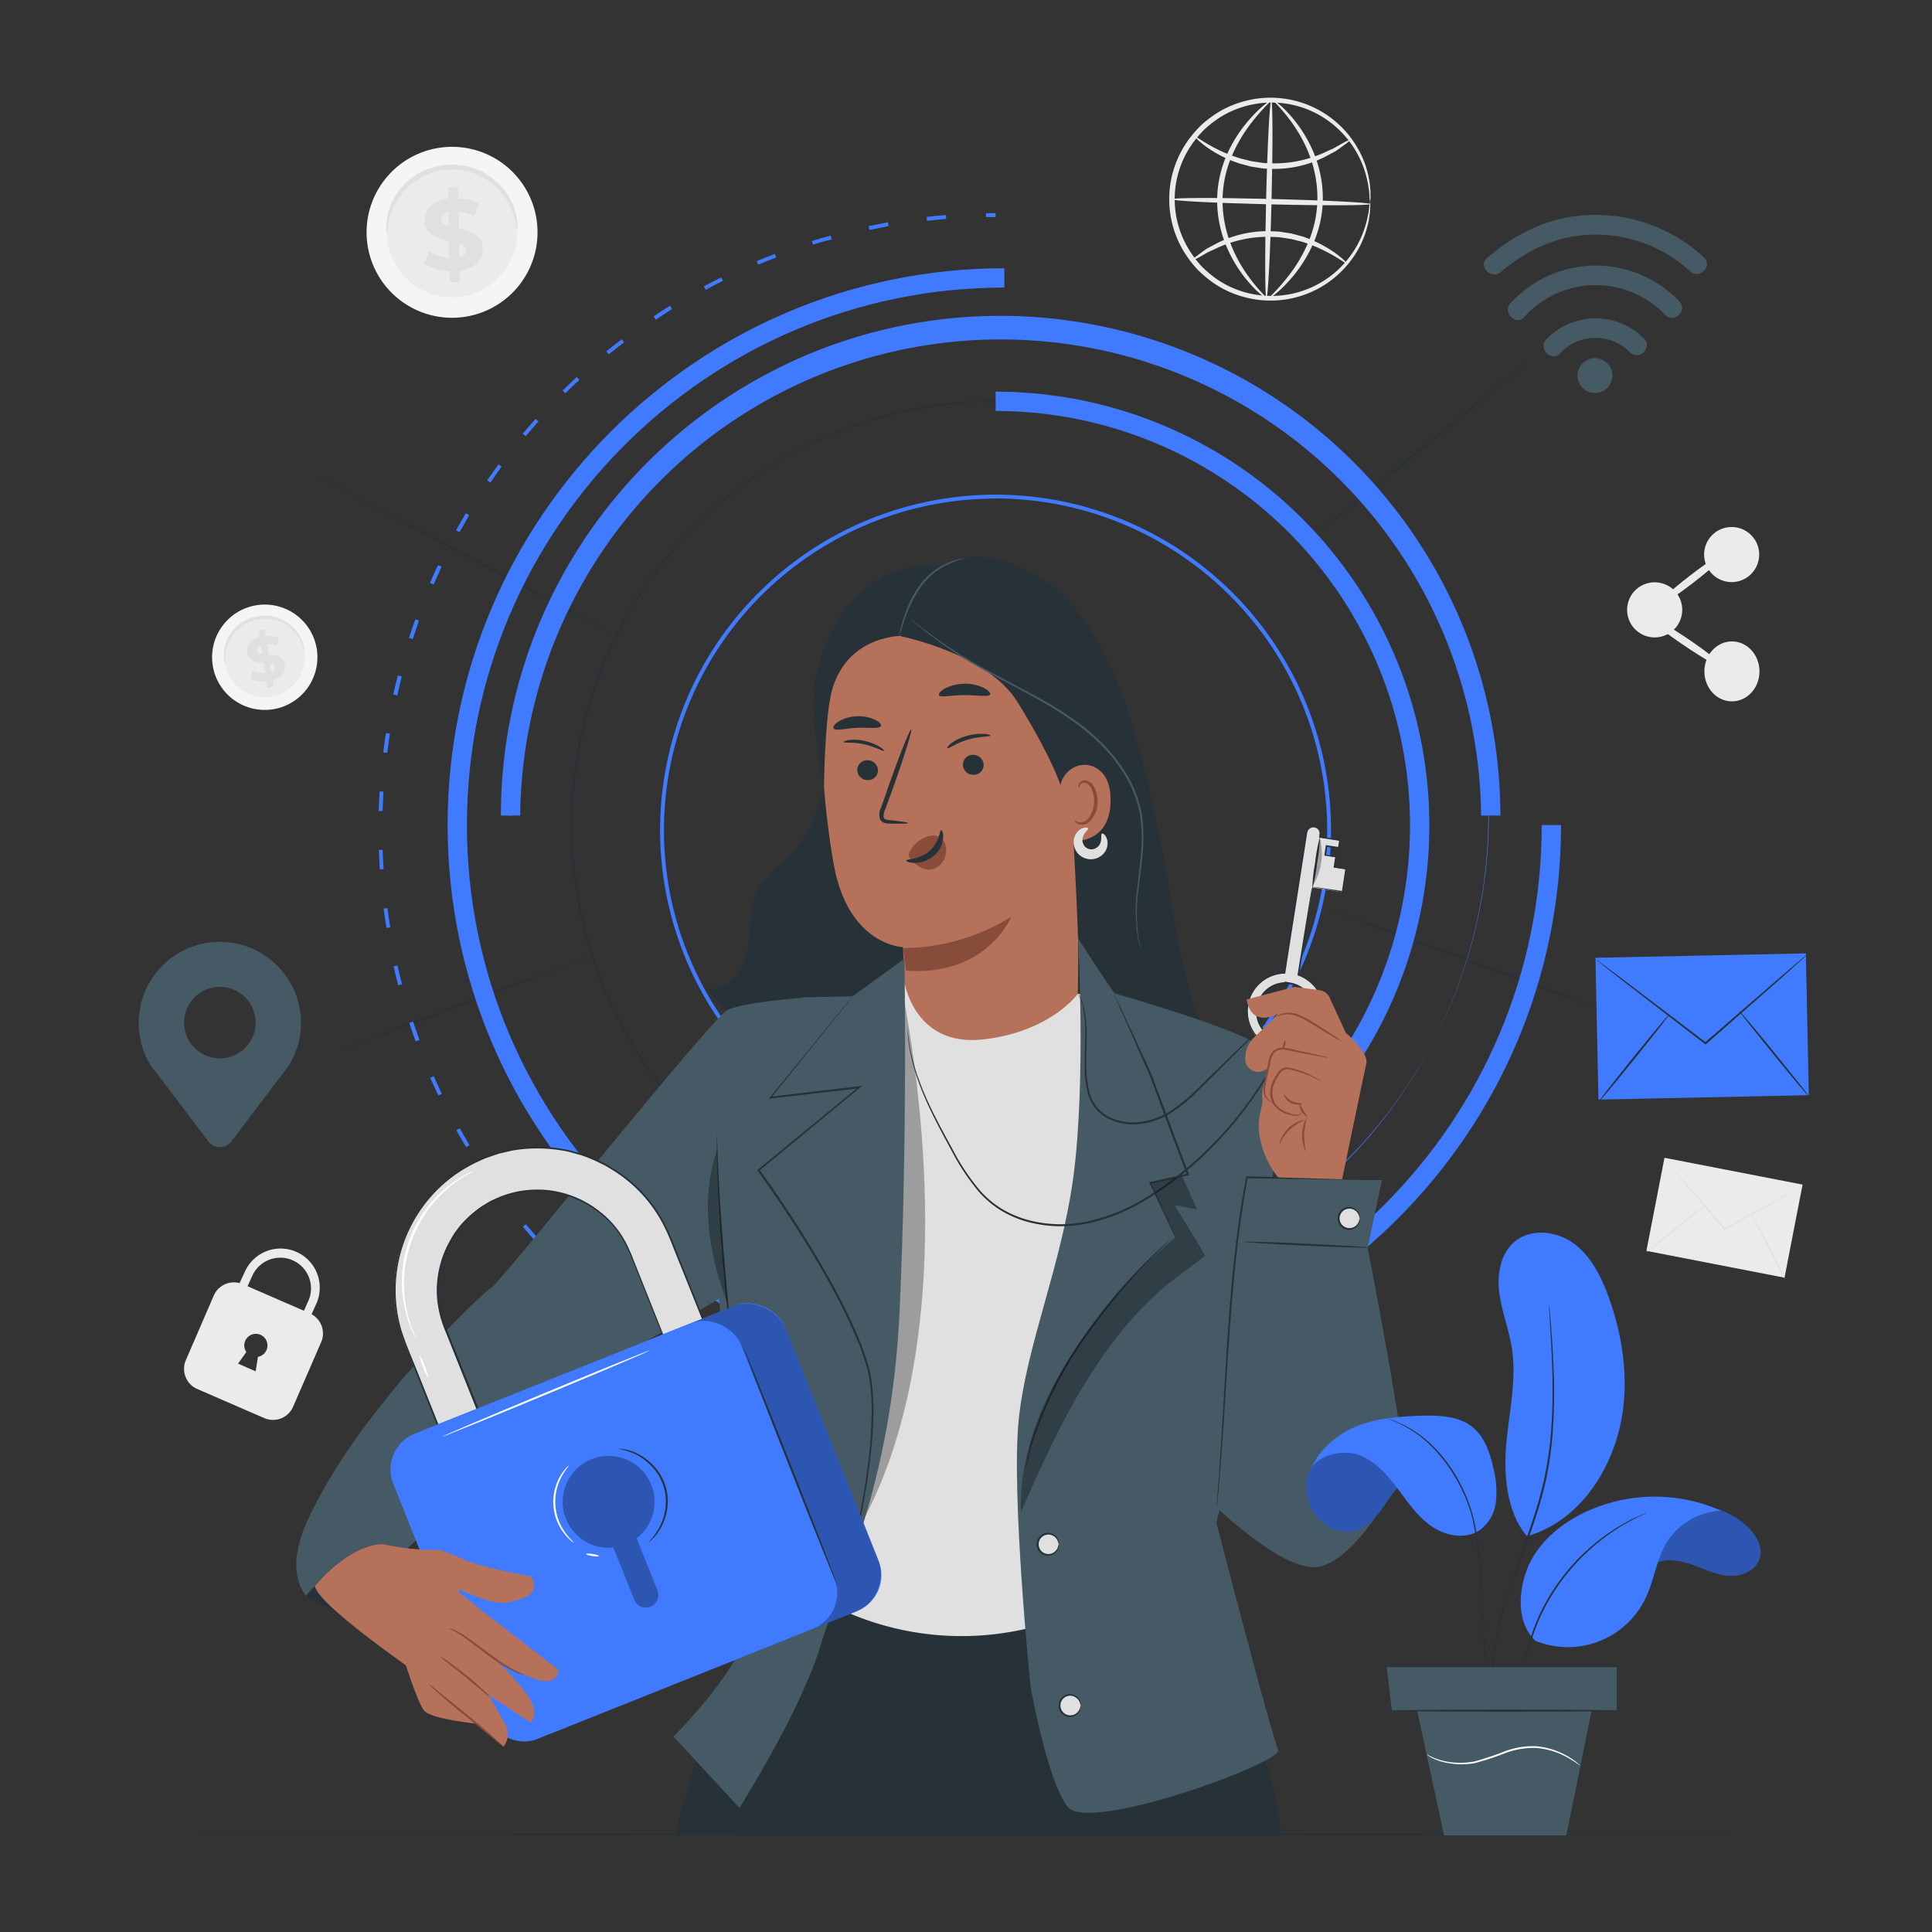 <svg xmlns="http://www.w3.org/2000/svg" viewBox="0 0 500 500"><rect x="0" y="0" width="500" height="500" fill="#333333" stroke="none"/><g id="freepik--background-complete--inject-342"><path d="M139.11,60A22.12,22.12,0,1,1,117,38,22.1,22.1,0,0,1,139.11,60Z" style="fill:#f5f5f5"></path><path d="M133.84,60A16.85,16.85,0,1,1,117,43.23,16.82,16.82,0,0,1,133.84,60Z" style="fill:#ebebeb"></path><path d="M133.84,59.51a10.38,10.38,0,0,1-.45-2,17.8,17.8,0,0,0-1.94-5.17,17.5,17.5,0,0,0-2.24-3.06,16.63,16.63,0,0,0-3.31-2.78,16.91,16.91,0,0,0-2.06-1.12A16.78,16.78,0,0,0,119.08,44a17.23,17.23,0,0,0-2.6-.12,18.48,18.48,0,0,0-2.59.28,16.11,16.11,0,0,0-2.43.67,14.5,14.5,0,0,0-2.23,1,15.07,15.07,0,0,0-2,1.24,16.66,16.66,0,0,0-5.17,6.19,17.54,17.54,0,0,0-1.61,5.27,9.88,9.88,0,0,1-.32,2,5,5,0,0,1-.18-2.09,15.49,15.49,0,0,1,1.28-5.61,16.34,16.34,0,0,1,2-3.48,17.13,17.13,0,0,1,3.26-3.28,17.85,17.85,0,0,1,2.11-1.38A16.64,16.64,0,0,1,111,43.65a17.6,17.6,0,0,1,2.63-.73,17.15,17.15,0,0,1,2.79-.32,17.34,17.34,0,0,1,2.8.14,17.8,17.8,0,0,1,2.67.56,17.5,17.5,0,0,1,2.45.94,16.61,16.61,0,0,1,2.19,1.25A17,17,0,0,1,130,48.55a17.34,17.34,0,0,1,2.23,3.34,15.45,15.45,0,0,1,1.64,5.52A4.75,4.75,0,0,1,133.84,59.51Z" style="fill:#e0e0e0"></path><path d="M118.9,70.1,119,73l-2.62,0,0-2.85a12.45,12.45,0,0,1-6.55-2L111.12,65a10.51,10.51,0,0,0,5.11,1.78l-.06-4.37c-2.92-.67-6.19-1.59-6.24-5.34,0-2.77,1.94-5.19,6.07-5.72l0-2.91,2.62,0,0,2.86A11.86,11.86,0,0,1,124,52.77L122.7,56a10.7,10.7,0,0,0-4-1.31l.07,4.46c2.92.64,6.13,1.56,6.19,5.26C125,67.15,123,69.54,118.9,70.1Zm-2.79-11.55-.06-3.72c-1.38.34-1.92,1.11-1.91,2S115,58.21,116.11,58.55Zm4.6,6.25c0-.91-.78-1.4-1.91-1.78l0,3.62C120.16,66.33,120.72,65.64,120.71,64.8Z" style="fill:#e0e0e0"></path><path d="M82,168.1a13.63,13.63,0,1,1-15.45-11.49A13.62,13.62,0,0,1,82,168.1Z" style="fill:#f5f5f5"></path><path d="M78.78,168.57A10.39,10.39,0,1,1,67,159.81,10.38,10.38,0,0,1,78.78,168.57Z" style="fill:#ebebeb"></path><path d="M78.73,168.25a6.67,6.67,0,0,1-.45-1.2,11.2,11.2,0,0,0-1.65-3A11.06,11.06,0,0,0,75,162.4a10.37,10.37,0,0,0-2.27-1.4,9.86,9.86,0,0,0-1.35-.5,10.21,10.21,0,0,0-3-.4,10.82,10.82,0,0,0-1.59.15,12.56,12.56,0,0,0-1.55.4,10.82,10.82,0,0,0-1.43.62,9.44,9.44,0,0,0-1.27.8,9.21,9.21,0,0,0-1.1.94,10.21,10.21,0,0,0-1.65,2.1,10.41,10.41,0,0,0-1,2.13,11.21,11.21,0,0,0-.52,3.36,5.61,5.61,0,0,1,0,1.28,3.11,3.11,0,0,1-.29-1.26,9.49,9.49,0,0,1,.28-3.54,10.77,10.77,0,0,1,.93-2.3,10.44,10.44,0,0,1,1.7-2.29,8.82,8.82,0,0,1,1.16-1,9.91,9.91,0,0,1,1.36-.88,10.13,10.13,0,0,1,1.54-.68,10,10,0,0,1,1.67-.44,11.23,11.23,0,0,1,1.72-.16,9.36,9.36,0,0,1,1.68.11,10.33,10.33,0,0,1,1.58.35,9.59,9.59,0,0,1,1.44.57,10.34,10.34,0,0,1,4,3.4A9.64,9.64,0,0,1,78.57,167,3.17,3.17,0,0,1,78.73,168.25Z" style="fill:#e0e0e0"></path><path d="M70.55,176l.29,1.78-1.6.26L69,176.33a7.67,7.67,0,0,1-4.17-.64l.56-2.09a6.5,6.5,0,0,0,3.28.64l-.43-2.66c-1.84-.15-3.91-.42-4.27-2.71-.27-1.69.72-3.34,3.2-4l-.29-1.77,1.6-.25.28,1.74a7.22,7.22,0,0,1,3.39.45l-.48,2.09a6.71,6.71,0,0,0-2.58-.44l.44,2.71c1.83.14,3.87.41,4.23,2.66C74,173.69,73,175.32,70.55,176Zm-2.72-6.8L67.47,167c-.82.32-1.08.84-1,1.37S67.09,169.12,67.83,169.23Zm3.36,3.41c-.09-.56-.6-.79-1.33-.92l.35,2.2C71,173.62,71.27,173.15,71.19,172.64Z" style="fill:#e0e0e0"></path><rect x="434.04" y="296.96" width="24.54" height="36.41" transform="translate(51.83 693.19) rotate(-79.01)" style="fill:#ebebeb"></rect><path d="M466.58,306.9a2.72,2.72,0,0,1-.4.26l-1.16.67-4.32,2.45-14.33,8-.12.06-.09-.1L446,318c-4.18-5-8-9.42-10.74-12.69L432,301.41l-.87-1.07a2.33,2.33,0,0,1-.28-.38,2.4,2.4,0,0,1,.33.34l.91,1,3.31,3.81,10.81,12.62.21.25-.2,0,14.38-7.89,4.37-2.36,1.19-.62A2.22,2.22,0,0,1,466.58,306.9Z" style="fill:#e0e0e0"></path><path d="M426.16,324.05c-.06-.07,3.27-2.85,7.43-6.21s7.59-6,7.65-5.95-3.27,2.85-7.44,6.21S426.22,324.12,426.16,324.05Z" style="fill:#e0e0e0"></path><path d="M453.17,313.89c.09,0,2.1,3.76,4.51,8.48S462,331,461.9,331s-2.1-3.75-4.51-8.47S453.09,313.93,453.17,313.89Z" style="fill:#e0e0e0"></path><path d="M354.59,52.22a6.73,6.73,0,0,1-.19-1.63,12.44,12.44,0,0,0-.22-2,20,20,0,0,0-.51-2.63,24.56,24.56,0,0,0-2.73-6.77,25.5,25.5,0,0,0-6.3-7.25,24.9,24.9,0,0,0-10.47-4.88,25.15,25.15,0,0,0-13.16.82,23.6,23.6,0,0,0-6.4,3.26,28.88,28.88,0,0,0-2.88,2.34,27.24,27.24,0,0,0-2.51,2.84,24.89,24.89,0,0,0-.72,29.49,28.19,28.19,0,0,0,2.37,3,29.4,29.4,0,0,0,2.77,2.48,23.43,23.43,0,0,0,6.23,3.57A25.29,25.29,0,0,0,350.31,65a24.66,24.66,0,0,0,3.06-6.63,19.92,19.92,0,0,0,.64-2.6,13.87,13.87,0,0,0,.31-1.94,7.25,7.25,0,0,1,.27-1.62,7.86,7.86,0,0,1,0,1.64,11.22,11.22,0,0,1-.18,2,18.12,18.12,0,0,1-.52,2.68,24.32,24.32,0,0,1-2.92,6.9,26,26,0,0,1-17.82,12,26.23,26.23,0,0,1-13.77-1.4,24.93,24.93,0,0,1-6.58-3.72,31.13,31.13,0,0,1-2.93-2.6,29.16,29.16,0,0,1-2.51-3.11,26.15,26.15,0,0,1,.75-31.12,30.37,30.37,0,0,1,2.66-3,29.42,29.42,0,0,1,3.06-2.46,24.59,24.59,0,0,1,6.75-3.39,26,26,0,0,1,24.68,4.51,25.88,25.88,0,0,1,6.35,7.64,24.16,24.16,0,0,1,2.58,7,18,18,0,0,1,.4,2.7,11,11,0,0,1,.08,2A7.68,7.68,0,0,1,354.59,52.22Z" style="fill:#ebebeb"></path><path d="M349.46,36.2c.05.07-.41.48-1.3,1.14l-1.65,1.19c-.33.22-.67.47-1.05.71l-1.27.66a29,29,0,0,1-15.07,3.8l-2.28-.1-2.19-.35c-.36-.06-.72-.1-1.07-.18l-1-.27c-.67-.18-1.34-.34-2-.55a32.89,32.89,0,0,1-6.4-2.94c-3.44-2.08-5.11-4-5-4.09s2,1.42,5.47,3.22A39.19,39.19,0,0,0,321,41c.61.17,1.25.31,1.9.47l1,.25,1,.15,2.09.31,2.18.09A31.31,31.31,0,0,0,343.75,39l1.27-.55c.39-.21.75-.43,1.09-.61l1.75-1C348.83,36.37,349.4,36.12,349.46,36.2Z" style="fill:#ebebeb"></path><path d="M308.43,67.37c-.06-.08.41-.48,1.3-1.14L311.38,65c.33-.22.67-.47,1.05-.71l1.26-.66a29,29,0,0,1,15.08-3.8l2.28.1,2.19.35c.36.06.72.1,1.07.17l1,.28c.67.18,1.34.34,2,.54a33.47,33.47,0,0,1,6.4,3c3.43,2.08,5.1,4,5,4.09s-2-1.42-5.46-3.22a39.19,39.19,0,0,0-6.3-2.58c-.61-.17-1.26-.31-1.9-.48l-1-.24-1-.15-2.1-.31-2.17-.09a31.31,31.31,0,0,0-14.6,3.28l-1.28.55c-.39.21-.74.43-1.08.61l-1.75,1C309.06,67.2,308.49,67.45,308.43,67.37Z" style="fill:#ebebeb"></path><path d="M354.57,52.81c0,.39-11.5.43-25.65.08S303.29,52,303.3,51.57s11.49-.43,25.65-.08S354.58,52.42,354.57,52.81Z" style="fill:#ebebeb"></path><path d="M327.75,77.21c-.39,0-.42-11.49-.08-25.65S328.61,25.94,329,26s.42,11.49.08,25.65S328.14,77.22,327.75,77.21Z" style="fill:#ebebeb"></path><path d="M327.75,77.17c-.09.15-2.92-1.77-6.18-6.1A34.72,34.72,0,0,1,317,62.74a30.88,30.88,0,0,1-2-11.48,29.59,29.59,0,0,1,2.59-11.38,35.26,35.26,0,0,1,5-8.06c3.45-4.18,6.3-6,6.4-5.88s-2.45,2.26-5.62,6.49a39.34,39.34,0,0,0-4.6,8,29.56,29.56,0,0,0-2.37,10.88,31.23,31.23,0,0,0,1.8,11,37.15,37.15,0,0,0,4.17,8.19C325.35,74.86,327.89,77,327.75,77.17Z" style="fill:#ebebeb"></path><path d="M329.57,26c.1-.15,2.92,1.76,6.18,6.1a34.64,34.64,0,0,1,4.59,8.32,30.9,30.9,0,0,1,2,11.49,29.36,29.36,0,0,1-2.59,11.37,35.56,35.56,0,0,1-5,8.07c-3.45,4.17-6.3,6-6.39,5.87s2.44-2.26,5.61-6.49a38.07,38.07,0,0,0,4.6-8,29.57,29.57,0,0,0,2.37-10.89,31.41,31.41,0,0,0-1.79-11,37.15,37.15,0,0,0-4.18-8.19C332,28.27,329.43,26.11,329.57,26Z" style="fill:#ebebeb"></path><path d="M80.64,340.12l1.27-2.82a10.13,10.13,0,0,0-18.58-8.09L62,332.07a5.68,5.68,0,0,0-6.67,3.21L48.1,352A5.68,5.68,0,0,0,51,359.45L68.39,367a5.67,5.67,0,0,0,7.46-2.93l7.26-16.71A5.67,5.67,0,0,0,80.64,340.12ZM66.16,354.9l-4.54-2,2.13-3a3,3,0,1,1,3,1.25C66.54,352.62,66.16,354.9,66.16,354.9Zm12.49-15.68-14.58-6.34,1.26-2.79a7.95,7.95,0,0,1,14.58,6.33Z" style="fill:#ebebeb"></path><path d="M435.36,157.82a7.13,7.13,0,1,1-7.14-7.12A7.13,7.13,0,0,1,435.36,157.82Z" style="fill:#ebebeb"></path><circle cx="448.18" cy="143.54" r="7.13" transform="translate(117.66 478.55) rotate(-63.15)" style="fill:#ebebeb"></circle><ellipse cx="448.22" cy="173.76" rx="7.13" ry="7.76" transform="translate(-0.24 0.62) rotate(-0.08)" style="fill:#ebebeb"></ellipse><path d="M446.12,172.84c-.31.45-5.05-2.24-10.59-6s-9.79-7.19-9.49-7.64,5,2.25,10.59,6S446.42,172.39,446.12,172.84Z" style="fill:#ebebeb"></path><path d="M446.69,143c.33.43-3.33,3.82-8.18,7.58s-9,6.45-9.38,6,3.33-3.82,8.18-7.57S446.36,142.61,446.69,143Z" style="fill:#ebebeb"></path></g><g id="freepik--Table--inject-342"><path d="M450.28,474.71c0,.14-89.68.26-200.27.26s-200.29-.12-200.29-.26,89.66-.26,200.29-.26S450.28,474.56,450.28,474.71Z" style="fill:#263238"></path></g><g id="freepik--Graphic--inject-342"><path d="M395.4,93.76c.09.11-12.37,10.4-27.82,23s-28.06,22.67-28.15,22.56,12.36-10.39,27.82-23S395.3,93.65,395.4,93.76Z" style="fill:#263238"></path><path d="M415.91,261.65c-.05.14-16.17-5.64-36-12.89S344,235.51,344.09,235.38s16.17,5.63,36,12.89S416,261.52,415.91,261.65Z" style="fill:#263238"></path><path d="M82.16,123.16c.07-.13,17.44,9,38.78,20.46s38.61,20.81,38.54,20.93-17.43-9-38.78-20.47S82.09,123.28,82.16,123.16Z" style="fill:#263238"></path><path d="M88.42,271.61c0-.14,14.22-5.62,31.86-12.24s32-11.88,32.05-11.75-14.21,5.61-31.86,12.24S88.47,271.74,88.42,271.61Z" style="fill:#263238"></path><path d="M257.66,301.66a86.82,86.82,0,1,1,86.81-86.82A86.92,86.92,0,0,1,257.66,301.66Zm0-172.63a85.82,85.82,0,1,0,85.81,85.81A85.91,85.91,0,0,0,257.66,129Z" style="fill:#407BFF"></path><path d="M367.41,213.6s0-.6-.07-1.78c0-.59,0-1.32-.07-2.19s0-1.88-.15-3-.2-2.42-.31-3.83-.37-2.94-.58-4.61c-.47-3.32-1.19-7.13-2.23-11.36A109.61,109.61,0,0,0,359.5,173a105.83,105.83,0,0,0-7.63-15.44A111.07,111.07,0,0,0,324,126.43a107.86,107.86,0,0,0-20.93-12.51,106.77,106.77,0,0,0-25.2-8,111.36,111.36,0,0,0-42.92.49,117.55,117.55,0,0,0-14.64,4.18,109.8,109.8,0,0,0-50.91,38.18,108.64,108.64,0,0,0-8.93,14.37c-.63,1.28-1.34,2.52-1.9,3.83l-1.77,3.91c-1.06,2.67-2.15,5.34-3,8.09A106.37,106.37,0,0,0,149.63,196a117.42,117.42,0,0,0-1.44,17.62,118.77,118.77,0,0,0,1.43,17.63,106.11,106.11,0,0,0,4.17,16.94c.87,2.76,2,5.43,3,8.1l1.77,3.91c.56,1.32,1.28,2.56,1.91,3.83a107,107,0,0,0,8.92,14.38,109.84,109.84,0,0,0,50.92,38.19A117.21,117.21,0,0,0,235,320.74a111.32,111.32,0,0,0,42.92.49A109.54,109.54,0,0,0,324,300.76a110.86,110.86,0,0,0,27.84-31.15,105.83,105.83,0,0,0,7.63-15.44,109.61,109.61,0,0,0,4.5-13.78c1-4.23,1.76-8,2.23-11.35.21-1.67.44-3.2.58-4.61s.21-2.69.31-3.84.13-2.15.15-3,.05-1.6.07-2.19c0-1.18.07-1.78.07-1.78s0,.6,0,1.78c0,.59,0,1.32,0,2.19s0,1.89-.13,3-.18,2.43-.28,3.84-.35,2.95-.55,4.62c-.46,3.33-1.17,7.14-2.19,11.38a109.59,109.59,0,0,1-4.47,13.82,105.13,105.13,0,0,1-7.61,15.5,111.08,111.08,0,0,1-27.87,31.29A109.48,109.48,0,0,1,278,321.65a109,109,0,0,1-28.36,1.59,107.45,107.45,0,0,1-14.74-2.05A114.74,114.74,0,0,1,220.17,317,110.2,110.2,0,0,1,169,278.67a109,109,0,0,1-9-14.44c-.63-1.28-1.35-2.53-1.92-3.85s-1.18-2.62-1.78-3.93c-1.06-2.68-2.16-5.36-3-8.13a106.16,106.16,0,0,1-4.19-17,109.56,109.56,0,0,1,0-35.41,107.4,107.4,0,0,1,4.2-17c.87-2.77,2-5.45,3-8.13.6-1.31,1.19-2.62,1.78-3.93s1.28-2.56,1.92-3.85a108.52,108.52,0,0,1,9-14.43,110.22,110.22,0,0,1,51.16-38.33A116.44,116.44,0,0,1,234.88,106a112.22,112.22,0,0,1,43.09-.46,106.75,106.75,0,0,1,25.28,8,108,108,0,0,1,21,12.58,111.13,111.13,0,0,1,27.88,31.29,106.13,106.13,0,0,1,7.61,15.5,109.59,109.59,0,0,1,4.47,13.82c1,4.24,1.73,8.06,2.19,11.39.2,1.67.41,3.2.55,4.61s.2,2.7.28,3.85.12,2.15.13,3,0,1.6,0,2.19C367.42,213,367.41,213.6,367.41,213.6Z" style="fill:#263238"></path><path d="M259,338.41v-1A126.34,126.34,0,1,0,132.63,211.07h-1c0-70.21,57.13-127.33,127.34-127.33a127.34,127.34,0,0,1,0,254.67Z" style="fill:#407BFF"></path><path d="M257.67,325.84v-5a107.24,107.24,0,1,0,0-214.48v-5a112.24,112.24,0,1,1,0,224.48Z" style="fill:#407BFF"></path><path d="M388.3,211.07h-5a124.34,124.34,0,0,0-248.67,0h-5c0-71.31,58-129.33,129.34-129.33A129.48,129.48,0,0,1,388.3,211.07Z" style="fill:#407BFF"></path><path d="M259.93,357.62c-79.45,0-144.09-64.65-144.09-144.1s64.64-144.1,144.09-144.1v5c-76.69,0-139.09,62.4-139.09,139.1s62.4,139.1,139.09,139.1S399,290.22,399,213.52h5C404,293,339.39,357.62,259.93,357.62Z" style="fill:#407BFF"></path><path d="M257.66,374.53l-2.51,0v-1l2.5,0Z" style="fill:#407BFF"></path><path d="M245,374c-1.67-.13-3.37-.29-5-.48l.11-1c1.66.18,3.35.34,5,.47ZM230,372.13c-1.67-.29-3.35-.61-5-.95l.21-1c1.62.34,3.28.66,4.94.95Zm-14.83-3.33c-1.61-.44-3.25-.92-4.86-1.42l.3-1c1.6.5,3.22,1,4.83,1.42Zm-14.45-4.74c-1.58-.6-3.16-1.24-4.72-1.89l.39-.92c1.54.65,3.12,1.28,4.69,1.88ZM186.73,358c-1.51-.75-3-1.53-4.51-2.33l.47-.88c1.48.79,3,1.57,4.48,2.32Zm-13.29-7.41c-1.43-.89-2.87-1.81-4.26-2.74l.55-.84c1.39.93,2.82,1.85,4.24,2.73Zm-12.51-8.63c-1.34-1-2.68-2.07-4-3.14l.64-.77c1.29,1.05,2.62,2.1,3.95,3.11Zm-11.64-9.78c-1.25-1.15-2.48-2.33-3.67-3.5l.7-.71c1.18,1.16,2.41,2.33,3.65,3.48ZM138.63,321.3c-1.12-1.26-2.24-2.54-3.32-3.83l.77-.64c1.07,1.28,2.18,2.56,3.3,3.81Zm-9.58-11.78c-1-1.37-2-2.75-2.94-4.13l.82-.56c.94,1.36,1.92,2.74,2.92,4.09Zm-8.42-12.64c-.86-1.43-1.72-2.91-2.54-4.38L119,292c.81,1.46,1.66,2.92,2.51,4.35Zm-7.18-13.37c-.73-1.52-1.44-3.07-2.11-4.6l.92-.4c.66,1.52,1.37,3.06,2.09,4.57Zm-5.87-14c-.58-1.58-1.14-3.19-1.66-4.78l1-.32c.52,1.59,1.07,3.19,1.65,4.76ZM103.06,255c-.42-1.63-.82-3.28-1.19-4.92l1-.22c.36,1.63.76,3.27,1.18,4.89ZM100,240.14c-.26-1.65-.5-3.34-.72-5l1-.12c.21,1.66.45,3.34.71,5ZM98.29,225c-.11-1.67-.19-3.38-.24-5.06l1,0c0,1.67.13,3.36.24,5ZM99,209.88l-1,0c.06-1.69.14-3.39.24-5.07l1,.07C99.17,206.51,99.1,208.2,99,209.88Zm1.18-15.06-1-.12c.21-1.67.45-3.36.71-5l1,.16C100.67,191.49,100.43,193.16,100.22,194.82Zm2.6-14.87-1-.22c.37-1.64.77-3.3,1.19-4.92l1,.25C103.58,176.67,103.18,178.32,102.82,180Zm4-14.56-.95-.31c.53-1.6,1.09-3.21,1.66-4.8l.94.34C107.9,162.2,107.34,163.81,106.82,165.39Zm5.4-14.13-.92-.4c.68-1.54,1.39-3.09,2.11-4.62l.91.43C113.59,148.19,112.89,149.73,112.22,151.26Zm6.72-13.55-.87-.48q1.23-2.22,2.54-4.4l.85.52C120.6,134.78,119.75,136.25,118.94,137.71Zm8-12.83-.83-.57c1-1.38,1.95-2.77,2.95-4.13l.8.59C128.85,122.12,127.86,123.5,126.92,124.88Zm9.15-12-.76-.65c1.08-1.28,2.2-2.57,3.32-3.83l.74.67C138.26,110.3,137.15,111.58,136.07,112.86Zm10.25-11.1-.7-.71c1.19-1.17,2.43-2.35,3.66-3.5l.68.74C148.73,99.43,147.51,100.6,146.32,101.76Zm11.25-10.07-.63-.78c1.3-1.06,2.64-2.11,4-3.13l.61.8C160.19,89.59,158.86,90.64,157.57,91.69Zm12.14-9-.55-.83c1.38-.93,2.82-1.85,4.25-2.74l.53.85C172.51,80.89,171.09,81.81,169.71,82.73ZM182.64,75l-.47-.89c1.48-.79,3-1.57,4.49-2.32l.45.9C185.62,73.4,184.12,74.17,182.64,75Zm13.61-6.5-.39-.92c1.55-.65,3.13-1.29,4.69-1.88l.36.93C199.36,67.19,197.79,67.82,196.25,68.47Zm14.17-5.17-.3-.95c1.61-.5,3.25-1,4.86-1.43l.27,1C213.64,62.33,212,62.8,210.42,63.3ZM225,59.51l-.2-1c1.65-.35,3.32-.67,5-1l.18,1C228.34,58.85,226.67,59.17,225,59.51Zm14.91-2.38-.11-1c1.67-.19,3.37-.35,5-.48l.08,1C243.29,56.78,241.6,57,239.94,57.13Z" style="fill:#407BFF"></path><path d="M255.16,56.17v-1l2.51,0v1Z" style="fill:#407BFF"></path></g><g id="freepik--Email--inject-342"><rect x="413.27" y="247.32" width="54.46" height="36.71" transform="translate(-5.45 9.26) rotate(-1.2)" style="fill:#407BFF"></rect><path d="M467.52,247.19a3.18,3.18,0,0,1-.49.5l-1.49,1.36L460,254l-18.44,16.19-.15.13-.16-.12-.39-.3-19.71-15.16c-2.47-1.94-4.49-3.51-5.94-4.64-.66-.54-1.19-1-1.6-1.28a3.21,3.21,0,0,1-.53-.48,4,4,0,0,1,.59.4l1.66,1.2,6,4.52,19.8,15.05.39.3h-.31l18.53-16.08,5.64-4.82,1.55-1.29A5.11,5.11,0,0,1,467.52,247.19Z" style="fill:#263238"></path><path d="M413.84,285c-.1-.09,3.89-5.2,8.91-11.43s9.19-11.2,9.3-11.11-3.88,5.2-8.91,11.43S414,285.12,413.84,285Z" style="fill:#263238"></path><path d="M450.14,261.65c.1-.08,4.25,4.82,9.26,11s9,11.19,8.89,11.27-4.26-4.82-9.27-11S450,261.74,450.14,261.65Z" style="fill:#263238"></path></g><g id="freepik--Signal--inject-342"><path d="M417.29,97.23a4.51,4.51,0,1,1-4.49-4.54A4.51,4.51,0,0,1,417.29,97.23Z" style="fill:#455a64"></path><path d="M403.76,91.43a12.49,12.49,0,0,1,18.09-.24c2.31,2.32,5.91-1.25,3.61-3.58a17.64,17.64,0,0,0-25.27.21c-2.26,2.36,1.31,6,3.57,3.61Z" style="fill:#455a64"></path><path d="M388.43,70.42c6.86-5.94,15.05-9.67,24.23-9.69a35.94,35.94,0,0,1,24.72,9.46c2.38,2.23,6-1.33,3.6-3.58a41.26,41.26,0,0,0-28.3-11c-10.56,0-19.94,4.34-27.82,11.16-2.48,2.14,1.11,5.74,3.57,3.61Z" style="fill:#455a64"></path><path d="M394.48,82.06A24.84,24.84,0,0,1,431,81.54c2.28,2.34,5.88-1.23,3.6-3.57a29.89,29.89,0,0,0-43.66.48c-2.22,2.4,1.34,6,3.57,3.61Z" style="fill:#455a64"></path></g><g id="freepik--GPS--inject-342"><path d="M77.9,264.75a21,21,0,1,0-39.12,10.61h0l.06.08c.81,1.36,1.82,2.33,2.84,3.76l12.2,16.16a3.79,3.79,0,0,0,6.05,0l12-15.9a47.22,47.22,0,0,0,3-4l0-.06h0A20.85,20.85,0,0,0,77.9,264.75Zm-21,9.15a9.25,9.25,0,1,1,9.25-9.25A9.25,9.25,0,0,1,56.89,273.9Z" style="fill:#455a64"></path></g><g id="freepik--Character--inject-342"><path d="M79.25,413.07s6.71,4.34,9.81,4.19S104.35,402,104.35,402L98,397.2l-15.64,2.59-3.09,13.14" style="fill:#263238"></path><path d="M212.28,191.46a31.14,31.14,0,0,1-7.07,28.9c-3.21,3.46-7.3,6.29-9.33,10.55-2.25,4.72-1.52,10.27-2.52,15.41S188,256.92,183,255.68c4.74,7,11.94,12.11,19.66,15.62s16,5.57,24.23,7.62c4.58,1.13,9.52,2.25,13.9.49,5.67-2.27,8.49-8.5,10.76-14.17l19.78-49.41" style="fill:#263238"></path><path d="M280,171.76a7.4,7.4,0,0,0-6.78-7.36l-34.87-16c-12.59-1.06-25.16,21.47-25.68,34.09-.58,14,1.24,30.88,3.12,41.29,3.78,20.94,17.91,21.34,17.91,21.34L234.9,279l43.76-.08Z" style="fill:#b5715a"></path><path d="M221.85,199.24a2.7,2.7,0,0,0,2.66,2.66,2.58,2.58,0,0,0,2.72-2.49,2.69,2.69,0,0,0-2.65-2.66A2.57,2.57,0,0,0,221.85,199.24Z" style="fill:#263238"></path><path d="M218.4,192.08c.29.25,2.41-.09,5.24.54s4.78,1.83,5.12,1.72c.16-.05-.12-.45-1-1a13.12,13.12,0,0,0-4.07-1.6,11.62,11.62,0,0,0-4.2-.2C218.59,191.7,218.25,192,218.4,192.08Z" style="fill:#263238"></path><path d="M249.19,197.84a2.7,2.7,0,0,0,2.66,2.67,2.58,2.58,0,0,0,2.72-2.49,2.7,2.7,0,0,0-2.65-2.67A2.59,2.59,0,0,0,249.19,197.84Z" style="fill:#263238"></path><path d="M245.22,193.66c.42.1,2.25-1.37,5.27-2.25s5.53-.71,5.79-1c.13-.14-.35-.39-1.45-.48a13.49,13.49,0,0,0-4.72.56,12,12,0,0,0-4.11,2C245.21,193.18,245,193.63,245.22,193.66Z" style="fill:#263238"></path><path d="M235,213c0-.17-1.8-.44-4.73-.75-.74-.06-1.44-.19-1.58-.7a3.81,3.81,0,0,1,.45-2.2c.66-1.81,1.35-3.7,2.07-5.69,2.87-8.09,4.93-14.73,4.6-14.85s-2.92,6.36-5.79,14.45c-.68,2-1.34,3.9-2,5.71a4.27,4.27,0,0,0-.32,2.92A1.86,1.86,0,0,0,229,213a5,5,0,0,0,1.26.14C233.19,213.21,235,213.18,235,213Z" style="fill:#263238"></path><path d="M233.7,245.36a53.48,53.48,0,0,0,28-8.1s-6.17,15.46-27.23,13.94Z" style="fill:#884c3b"></path><path d="M235.65,220.05a7.77,7.77,0,0,1,5.49-3.81,3.31,3.31,0,0,1,3.31,1.75,5.24,5.24,0,0,1-.36,4.83,4.43,4.43,0,0,1-4.34,2.22,7.42,7.42,0,0,1-3.68-2.27,2.57,2.57,0,0,1-.76-1,1.74,1.74,0,0,1,.19-1.52" style="fill:#884c3b"></path><path d="M243.6,214.84c-.48,0-.42,3.13-3.06,5.42s-6,2-6,2.46c0,.2.76.59,2.18.6a7.84,7.84,0,0,0,5-1.87,6.86,6.86,0,0,0,2.36-4.54C244.18,215.59,243.81,214.82,243.6,214.84Z" style="fill:#263238"></path><path d="M243,179.89c.38.75,3.21,0,6.63,0s6.27.58,6.64-.18c.15-.36-.41-1-1.6-1.66a11.51,11.51,0,0,0-10.11.12C243.39,178.84,242.84,179.53,243,179.89Z" style="fill:#263238"></path><path d="M215.77,188.57c.65.65,3.12-.1,6.1-.21s5.52.31,6.09-.4c.24-.34-.17-1-1.29-1.58a10,10,0,0,0-5-1,9.86,9.86,0,0,0-4.83,1.45C215.82,187.57,215.49,188.26,215.77,188.57Z" style="fill:#263238"></path><path d="M301.49,223.65c-1.81-9.32-7.47-39.18-15.81-54.75s-17.87-21.72-27.13-24A21.18,21.18,0,0,0,238.39,150c-4.07,3.82-5.24,14.68-5.24,14.68s22.33,4.41,30.1,16.9c8.94,14.34,11.19,21.61,11.19,21.61l3,7.89s2.36,38.41,1.58,46l33.54,12.11C305.36,254.38,303.31,233,301.49,223.65Z" style="fill:#263238"></path><path d="M234.52,164.51s-14.72-.76-19.08,13.69c-2,6.54-2.2,25.55-2.2,25.55s-3.15-15.07-2.67-23.58,4.47-19.34,10.84-25.44c6.19-5.93,11.47-8.77,22.8-8.35,0,0-1.62,3.22-4.41,7.58C238.4,156.15,236.2,156.39,234.52,164.51Z" style="fill:#263238"></path><path d="M274.31,204.3c.13-4.66,5.12-7.88,9.2-5.64,2.24,1.22,4,3.75,3.91,8.7-.23,13.17-13.41,10.22-13.43,9.84C274,217,274.17,209.75,274.31,204.3Z" style="fill:#b5715a"></path><path d="M278.1,212.28c.06,0,.23.17.62.35a2.3,2.3,0,0,0,1.71.07c1.4-.49,2.61-2.68,2.72-5a7.62,7.62,0,0,0-.59-3.3,2.62,2.62,0,0,0-1.69-1.79,1.16,1.16,0,0,0-1.37.6c-.18.37-.1.63-.17.65s-.28-.22-.16-.76a1.4,1.4,0,0,1,.53-.82,1.74,1.74,0,0,1,1.27-.31,3.22,3.22,0,0,1,2.37,2.08,7.87,7.87,0,0,1,.73,3.69c-.13,2.65-1.54,5.11-3.45,5.63a2.46,2.46,0,0,1-2.09-.39C278.12,212.6,278.06,212.3,278.1,212.28Z" style="fill:#884c3b"></path><path d="M249.44,144.49c0,.1-1.5.42-3.78,1.43a17.92,17.92,0,0,0-7.4,6.08,33.3,33.3,0,0,0-4.26,8.71c-.8,2.37-1.2,3.88-1.29,3.85a4.78,4.78,0,0,1,.18-1.08c.14-.69.41-1.67.76-2.88a30.08,30.08,0,0,1,4.19-8.91,18,18,0,0,1,3.8-3.92,17.67,17.67,0,0,1,3.87-2.19,13.79,13.79,0,0,1,1.61-.57,9.2,9.2,0,0,1,1.24-.34A4.14,4.14,0,0,1,249.44,144.49Z" style="fill:#455a64"></path><path d="M295.65,246.48a1.2,1.2,0,0,1-.12-.28c-.08-.21-.17-.49-.3-.83a22.05,22.05,0,0,1-.86-3.3,44.41,44.41,0,0,1,0-12.48c.27-2.63.65-5.5.9-8.58a41.7,41.7,0,0,0-.19-9.82,29.54,29.54,0,0,0-3.7-10.13,42,42,0,0,0-7.25-9.1c-5.79-5.57-12.55-9.36-18.65-12.68s-11.74-6.18-16.2-9a116.23,116.23,0,0,1-10.21-7.21c-1.16-.92-2-1.66-2.62-2.16l-.67-.58c-.14-.14-.22-.21-.21-.22l.25.18c.18.14.41.31.69.54l2.69,2.08c2.34,1.78,5.79,4.29,10.28,7.06s10.06,5.64,16.23,8.91,12.92,7.09,18.78,12.73a42.77,42.77,0,0,1,7.34,9.21,30.06,30.06,0,0,1,3.73,10.32,42,42,0,0,1,.14,9.93c-.27,3.1-.67,6-1,8.57a46.37,46.37,0,0,0-.15,12.42,27.16,27.16,0,0,0,.76,3.3c.11.35.19.62.25.84A1.81,1.81,0,0,1,295.65,246.48Z" style="fill:#455a64"></path><path d="M84.11,396.37a2.82,2.82,0,0,1,.78-.5,14,14,0,0,1,2.35-1,16.47,16.47,0,0,1,8.35-.45,16.73,16.73,0,0,1,7.49,3.71,14,14,0,0,1,1.76,1.83c.38.48.55.76.52.78s-.87-1-2.52-2.32a17.18,17.18,0,0,0-15.49-3.2C85.31,395.8,84.15,396.46,84.11,396.37Z" style="fill:#263238"></path><path d="M98.56,388.92a6.94,6.94,0,0,1,1.83,1.35,18.67,18.67,0,0,1,5.52,9.32,7.14,7.14,0,0,1,.31,2.25,32,32,0,0,0-2.83-7A32.26,32.26,0,0,0,98.56,388.92Z" style="fill:#263238"></path><path d="M174.92,474.71S185.54,423,208.05,413l89.25-2.62s29.49,19.75,34.21,64.62Z" style="fill:#263238"></path><path d="M234.14,254.45S236.77,271,254.43,269,279,257.13,279,257.13L303.54,265l3.86,47.47a209.64,209.64,0,0,0-23,87.85c-.2,5.13-.38,10.76-3.8,14.59-2.1,2.36-5.14,3.65-8.14,4.67a74.35,74.35,0,0,1-58.4-4.81s-7.5-81.22-6.58-83.52,13.2-70.63,13.2-70.63Z" style="fill:#e0e0e0"></path><path d="M208.05,258.2s-15.6,1.1-19.78,3.19-58.87,70.7-61,71.75c-1.74.87-34.29,31.12-47.72,60.4-2.65,5.77-4.7,14-.34,19.46,0,0,15.68-19.69,25.1-11.05l42.12-42.69,44-25.66Z" style="fill:#455a64"></path><g style="opacity:0.3"><path d="M224,392.29c18.52-35.76,18.52-87.58,9.69-135.16l-7.92,67.61Z"></path></g><path d="M184.06,270.74l1.39,58S191,393,192.07,393s4.18,22.64,0,32.74-17.76,23.69-17.76,23.69l17.07,18.46s16-25.43,20.9-41.8S230.74,385,232.83,339s1.23-90.88,1.23-90.88l-13.42,9.72-12.9.27Z" style="fill:#455a64"></path><path d="M215,423s0-.19.14-.55.25-.91.45-1.6l1.69-6.17c1.42-5.37,3.43-13.16,5.29-22.91.93-4.87,1.82-10.24,2.43-16,.29-2.9.51-5.91.58-9a56.16,56.16,0,0,0-.52-9.53,29.13,29.13,0,0,0-1.15-4.8c-.53-1.59-1-3.21-1.71-4.79l-1-2.4-1.08-2.38c-.7-1.6-1.5-3.18-2.29-4.78-3.2-6.37-6.94-12.76-11-19.16-3.5-5.53-7.09-10.86-10.73-15.9l-.14-.2.19-.15,26.11-21.43.17.4-23,2.65-.46.05.29-.36c6.57-8,11.9-14.56,15.59-19.09l4.25-5.17,1.12-1.34c.26-.3.4-.44.4-.44l-.36.48-1.07,1.37L215,264.93l-15.45,19.2-.17-.3,23-2.73.77-.09-.6.49L196.47,303l.05-.35c3.65,5.05,7.24,10.38,10.75,15.92,4,6.41,7.8,12.81,11,19.22.8,1.6,1.6,3.18,2.3,4.8l1.08,2.39,1,2.41c.68,1.59,1.18,3.22,1.72,4.82a30.29,30.29,0,0,1,1.15,4.88,56.12,56.12,0,0,1,.5,9.61c-.07,3.12-.3,6.14-.6,9.05-.63,5.82-1.54,11.19-2.49,16.07-1.92,9.76-4,17.54-5.46,22.9-.75,2.67-1.36,4.74-1.79,6.14-.22.68-.38,1.21-.5,1.59S215,423,215,423Z" style="fill:#263238"></path><path d="M279,242.89s8.64,13.32,9.54,14.24c0,0,36.5,10.33,38.66,14.68,8.88,17.94,1.71,24.39,0,49.05-2.13,30.65-12.39,73.31-12.39,73.31s14.44,55.65,16,58.72-49.15,21.72-54.53,14.7-9.59-31.2-9.59-31.2-5-49.13-3.07-68.7,11-39.69,14.2-63.33C281.08,279.38,279,242.89,279,242.89Z" style="fill:#455a64"></path><path d="M265.45,380a3.45,3.45,0,0,1,.11-.72c.11-.51.25-1.19.42-2s.44-2,.71-3.21.83-2.62,1.32-4.15a98.82,98.82,0,0,1,11.32-22.43,144,144,0,0,1,15.86-19.53c2.25-2.31,4.15-4.1,5.5-5.3.67-.6,1.22-1,1.59-1.34a3.35,3.35,0,0,1,.6-.4s-3,2.62-7.42,7.29a155.66,155.66,0,0,0-15.69,19.57A104.57,104.57,0,0,0,268.35,370c-.5,1.52-1,2.89-1.38,4.11s-.57,2.29-.79,3.18-.39,1.5-.52,2A5.09,5.09,0,0,1,265.45,380Z" style="fill:#263238"></path><path d="M288.5,257.75a3.48,3.48,0,0,1,.37.68c.24.5.56,1.17,1,2,.83,1.8,2,4.32,3.45,7.41q1.09,2.36,2.36,5.12l1.32,2.85c.44,1,.94,2,1.31,3.06,1.6,4.28,3.36,9,5.21,13.89l4.14,11.12.1.27-.28.06-9.75,2.11.14-.3,4.9,10.76c.55,1.26,1,2.27,1.33,3l.33.8a.93.93,0,0,1,.09.28,1.16,1.16,0,0,1-.15-.25l-.39-.77-1.43-2.95-5.06-10.69-.12-.24.27-.06,9.73-2.17-.17.33L303,293c-1.83-4.93-3.57-9.62-5.16-13.89-.37-1.09-.86-2.08-1.3-3.07l-1.28-2.86L293,268c-1.37-3.11-2.5-5.65-3.3-7.46l-.87-2A5,5,0,0,1,288.5,257.75Z" style="fill:#263238"></path><path d="M312.53,387.94s18.67,18.67,28.27,17.6,22.14-21.87,22.14-29.07-9-53.62-9-53.62l3.73-17.47-35-.67-7,53.81Z" style="fill:#455a64"></path><path d="M335.24,263.22a1.73,1.73,0,0,1-.12.39l-.42,1.11-.7,1.8c-.31.7-.65,1.51-1.05,2.41-.81,1.81-1.87,4-3.2,6.48s-3,5.23-5,8.15a96.54,96.54,0,0,1-16.57,18.52,82.83,82.83,0,0,1-11.9,8.64,48.28,48.28,0,0,1-14.64,5.87,33.4,33.4,0,0,1-15.74-.38,27.48,27.48,0,0,1-6.93-3,25,25,0,0,1-5.53-4.66,57.77,57.77,0,0,1-7.35-11.1c-2-3.65-3.82-7.08-5.34-10.28a76.78,76.78,0,0,1-3.61-8.86,49.67,49.67,0,0,1-1.76-7,31.07,31.07,0,0,1-.48-6.13,2.64,2.64,0,0,1,0,.41c0,.29,0,.68.07,1.18a43.76,43.76,0,0,0,.57,4.51,50.69,50.69,0,0,0,1.84,6.95,79.78,79.78,0,0,0,3.66,8.79c1.54,3.18,3.38,6.59,5.39,10.23a57.4,57.4,0,0,0,7.32,11,24.78,24.78,0,0,0,5.44,4.55,27.08,27.08,0,0,0,6.81,2.92,33,33,0,0,0,15.49.36,48.2,48.2,0,0,0,14.49-5.8,83.63,83.63,0,0,0,11.85-8.56,97.45,97.45,0,0,0,16.57-18.37c2-2.9,3.66-5.65,5.06-8.08s2.43-4.63,3.27-6.42c.41-.9.77-1.7,1.09-2.39l.74-1.78.47-1.09A1.87,1.87,0,0,1,335.24,263.22Z" style="fill:#263238"></path><path d="M327.85,264.5a4.77,4.77,0,0,1-.59.65l-1.74,1.78L319,273.4,309.37,283a39.64,39.64,0,0,1-6.32,5,18.64,18.64,0,0,1-8.16,2.91,14.32,14.32,0,0,1-8.49-1.63,10.26,10.26,0,0,1-4.87-6.35,28,28,0,0,1-.82-7.27c0-2.28.08-4.4.12-6.34a34.73,34.73,0,0,0-.64-9.08,13.42,13.42,0,0,0-.85-2.32,7.88,7.88,0,0,1-.35-.8,4.53,4.53,0,0,1,.44.75,11.35,11.35,0,0,1,.95,2.32,33.11,33.11,0,0,1,.82,9.14c0,1.94-.09,4.06-.06,6.33a28,28,0,0,0,.85,7.13,9.8,9.8,0,0,0,4.66,6.05,13.9,13.9,0,0,0,8.19,1.55,18.28,18.28,0,0,0,7.94-2.82,39.53,39.53,0,0,0,6.26-4.94c1.86-1.74,3.52-3.53,5.17-5.09s3.16-3.06,4.55-4.41l6.62-6.36,1.81-1.71A7.13,7.13,0,0,1,327.85,264.5Z" style="fill:#263238"></path><path d="M195.41,400.43a1,1,0,0,1-.06-.27l-.12-.81c-.09-.75-.22-1.8-.39-3.12-.34-2.76-.82-6.67-1.41-11.49-1.18-9.7-2.85-23.11-4.42-37.94-.79-7.42-1.45-14.49-2-20.94s-.9-12.25-1.11-17.14c-.14-2.44-.21-4.65-.27-6.59s-.11-3.61-.11-5,0-2.39,0-3.15v-.81a1.45,1.45,0,0,1,0-.28.94.94,0,0,1,0,.27c0,.22,0,.49.05.82q0,1.14.12,3.15c0,1.36.1,3,.2,5s.19,4.15.34,6.58c.26,4.88.71,10.68,1.23,17.12s1.23,13.51,2,20.93c1.58,14.82,3.19,28.23,4.27,37.94.52,4.83,1,8.76,1.25,11.51.13,1.33.23,2.38.3,3.14q0,.5.06.81A.84.84,0,0,1,195.41,400.43Z" style="fill:#263238"></path><path d="M357.71,305.38h-2.56l-7.18-.07-25.3-.38.24-.19c-1.42,7.51-2.57,16.07-3.46,25.12-1.58,16.61-2.24,31.71-3.05,42.62-.39,5.46-.76,9.87-1,12.91-.15,1.5-.28,2.67-.36,3.51-.05.37-.08.67-.11.91a1.53,1.53,0,0,1-.05.3,1.19,1.19,0,0,1,0-.31c0-.23,0-.54.05-.91.07-.84.16-2,.27-3.51.23-3,.54-7.47.88-12.92.72-10.91,1.32-26,2.91-42.65.88-9.07,2.05-17.64,3.51-25.16l0-.2h.2l25.29.57,7.19.2,1.9.07.49,0C357.66,305.36,357.71,305.37,357.71,305.38Z" style="fill:#263238"></path><circle cx="349.16" cy="315.32" r="2.74" style="fill:#e0e0e0"></circle><path d="M351.9,315.32a6,6,0,0,1-.18-.65,2.78,2.78,0,0,0-1-1.39,2.57,2.57,0,0,0-2.4-.31,2.51,2.51,0,0,0,0,4.7,2.57,2.57,0,0,0,2.4-.32,2.74,2.74,0,0,0,1-1.39,5.36,5.36,0,0,1,.18-.64s.09.24,0,.69a2.83,2.83,0,0,1-1,1.64,2.91,2.91,0,0,1-2.79.47,3,3,0,0,1,0-5.6,2.91,2.91,0,0,1,2.79.47,2.78,2.78,0,0,1,1,1.63C352,315.07,351.93,315.32,351.9,315.32Z" style="fill:#263238"></path><circle cx="271.28" cy="399.66" r="2.74" style="fill:#e0e0e0"></circle><path d="M274,399.66s-.06-.24-.19-.64a2.78,2.78,0,0,0-1-1.39,2.52,2.52,0,1,0,0,4.07,2.78,2.78,0,0,0,1-1.39c.13-.4.14-.65.19-.65a1.33,1.33,0,0,1,0,.7,2.73,2.73,0,0,1-1,1.63,2.9,2.9,0,0,1-2.78.48,3,3,0,0,1,0-5.61,2.9,2.9,0,0,1,2.78.48,2.73,2.73,0,0,1,1,1.63A1.26,1.26,0,0,1,274,399.66Z" style="fill:#263238"></path><path d="M279.69,441.41a2.75,2.75,0,1,1-2.75-2.75A2.75,2.75,0,0,1,279.69,441.41Z" style="fill:#e0e0e0"></path><path d="M279.69,441.41c-.05,0-.06-.25-.19-.65a2.72,2.72,0,0,0-1-1.39,2.53,2.53,0,1,0-2.4,4.39,2.57,2.57,0,0,0,2.4-.32,2.68,2.68,0,0,0,1-1.39c.13-.4.14-.65.19-.64a1.26,1.26,0,0,1,0,.69,2.7,2.7,0,0,1-1,1.63,2.92,2.92,0,0,1-2.79.48,3,3,0,0,1,0-5.61,2.92,2.92,0,0,1,2.79.48,2.7,2.7,0,0,1,1,1.63A1.33,1.33,0,0,1,279.69,441.41Z" style="fill:#263238"></path><path d="M354,322.85c0,.15-7.18-.07-16-.47s-16-.85-16-1,7.18.07,16,.48S354,322.71,354,322.85Z" style="fill:#263238"></path><path d="M195.77,376.41l-10.32,4.12L163,324.35a25.82,25.82,0,0,0-48,19.17l22.45,56.18-10.32,4.13-22.46-56.18a36.94,36.94,0,0,1,68.61-27.42Z" style="fill:#e0e0e0"></path><path d="M195.77,376.41l-.46-1.12L194,372l-5-12.48c-2.18-5.42-4.85-12-7.94-19.72q-2.32-5.76-4.94-12.3c-1.83-4.31-3.31-9.11-6.15-13.47a36,36,0,0,0-11.55-11.29c-.61-.37-1.21-.75-1.83-1.1l-1.94-.95a36,36,0,0,0-4-1.63c-.69-.26-1.42-.4-2.13-.61s-1.43-.43-2.17-.53a35.28,35.28,0,0,0-4.5-.6,38,38,0,0,0-9.26.44l-2.31.54-1.16.27-1.14.38-2.28.79c-.75.29-1.47.66-2.21,1a36.37,36.37,0,0,0-15,12.93,36.6,36.6,0,0,0-4.61,30.58c1.1,3.48,2.6,6.91,4,10.4l17.25,43.16,2.36,5.89-.34-.14,10.32-4.13-.14.34c-4.47-11.17-8.83-22.11-13.08-32.73l-6.26-15.7-3.06-7.65a28.27,28.27,0,0,1-1.83-7.94,26.22,26.22,0,0,1,3.67-15.2,17.55,17.55,0,0,1,1-1.64l1.15-1.54a28.57,28.57,0,0,1,5.62-5.09c.52-.36,1.07-.65,1.61-1l.8-.47.85-.39a26.14,26.14,0,0,1,7-2.22,27.53,27.53,0,0,1,7.13-.19,26.24,26.24,0,0,1,12.61,5,25,25,0,0,1,8.07,9.86c.21.47.43.94.64,1.4s.38.95.56,1.42l1.12,2.79q1.09,2.78,2.16,5.43l7.76,19.49c4.66,11.76,8.31,21,10.74,27.08l-.1-.05,7.8-3.07,1.91-.74.64-.24-.6.26c-.42.17-1,.42-1.88.77l-7.81,3.16-.07,0,0-.07c-2.46-6.1-6.15-15.28-10.87-27-2.36-5.87-5-12.38-7.82-19.47l-2.17-5.42c-.37-.92-.75-1.85-1.12-2.79l-.57-1.42c-.21-.46-.42-.92-.64-1.38a26.11,26.11,0,0,0-3.28-5.29,26.89,26.89,0,0,0-4.68-4.41,26,26,0,0,0-12.42-4.87,27.42,27.42,0,0,0-7,.2,25.94,25.94,0,0,0-6.85,2.19l-.83.38-.79.47c-.52.32-1.07.61-1.58.95a27.82,27.82,0,0,0-2.91,2.31,26.59,26.59,0,0,0-2.6,2.7l-1.13,1.52c-.4.5-.68,1.07-1,1.6a25.81,25.81,0,0,0-3.59,14.93,28.18,28.18,0,0,0,1.8,7.79c1,2.53,2,5.09,3.07,7.66l6.27,15.69,13.09,32.73.1.24-.24.1c-3.36,1.33-6.81,2.72-10.32,4.12l-.25.1-.09-.24-2.36-5.9c-5.91-14.78-11.67-29.22-17.24-43.16-1.37-3.5-2.86-6.89-4-10.45a39.54,39.54,0,0,1-1.5-10.87,40.15,40.15,0,0,1,1.69-10.62,39.42,39.42,0,0,1,4.51-9.49,36.87,36.87,0,0,1,15.15-13.09c.76-.33,1.49-.7,2.25-1l2.3-.79c.39-.12.77-.27,1.15-.38l1.18-.27,2.34-.54a38,38,0,0,1,9.38-.44,34.42,34.42,0,0,1,4.54.62,20.72,20.72,0,0,1,2.2.53c.72.22,1.46.36,2.15.62a39.91,39.91,0,0,1,4.1,1.66l2,1c.62.35,1.23.75,1.84,1.11a36.42,36.42,0,0,1,11.65,11.44c2.86,4.43,4.33,9.25,6.15,13.58l4.92,12.36c3.06,7.71,5.69,14.35,7.85,19.78l4.93,12.48,1.28,3.24C195.64,376,195.77,376.41,195.77,376.41Z" style="fill:#263238"></path><rect x="114.53" y="350.54" width="104.48" height="85.15" rx="10.01" transform="translate(-133.99 89.98) rotate(-21.79)" style="fill:#407BFF"></rect><g style="opacity:0.3"><rect x="114.53" y="350.54" width="104.48" height="85.15" rx="10.39" transform="translate(-133.99 89.98) rotate(-21.79)"></rect></g><rect x="110.38" y="353.71" width="96.93" height="85.15" rx="9.98" transform="translate(-135.73 87.26) rotate(-21.79)" style="fill:#407BFF"></rect><g style="opacity:0.3"><path d="M168.57,384.31a11.89,11.89,0,1,0-9.83,16.19l5.39,13.5a3.25,3.25,0,0,0,4.22,1.8h0a3.24,3.24,0,0,0,1.81-4.21l-5.4-13.5A11.86,11.86,0,0,0,168.57,384.31Z"></path></g><path d="M216.74,410.38c-.14.05-5.69-13.7-12.4-30.71s-12.06-30.85-11.92-30.9,5.68,13.7,12.4,30.71S216.87,410.33,216.74,410.38Z" style="fill:#263238"></path><path d="M167.73,399.23a19.39,19.39,0,0,0,2.82-3.75,14.49,14.49,0,0,0,1.6-4.79,13,13,0,0,0-3.65-11.35,14.41,14.41,0,0,0-4.08-3,20.16,20.16,0,0,0-4.48-1.41,5.37,5.37,0,0,1,1.28.08,12.27,12.27,0,0,1,3.35,1,14.29,14.29,0,0,1,4.27,3,13.23,13.23,0,0,1,3.78,11.77,14,14,0,0,1-1.75,4.89,12.11,12.11,0,0,1-2.15,2.76A5,5,0,0,1,167.73,399.23Z" style="fill:#263238"></path><path d="M168.2,349.47c.05.13-11.95,5.24-26.81,11.41s-27,11.07-27,10.94,11.95-5.24,26.82-11.42S168.14,349.34,168.2,349.47Z" style="fill:#fff"></path><path d="M148.51,399.23a3,3,0,0,1-.74-.51,11.51,11.51,0,0,1-1.68-1.75,13.29,13.29,0,0,1-1-15.13,11.63,11.63,0,0,1,1.45-1.95,2.69,2.69,0,0,1,.66-.6c.08.07-.83,1-1.79,2.73a13.69,13.69,0,0,0,.95,14.73C147.56,398.38,148.57,399.15,148.51,399.23Z" style="fill:#fff"></path><path d="M155,402.71c0,.15-.78.14-1.69,0s-1.64-.39-1.61-.54.78-.13,1.69,0S155,402.57,155,402.71Z" style="fill:#fff"></path><path d="M122.7,303a19,19,0,0,1-1.75,1,34.06,34.06,0,0,0-4.51,3.1A32.57,32.57,0,0,0,107,344.65c.49,1.2.8,1.85.76,1.87a2.27,2.27,0,0,1-.27-.45c-.16-.3-.42-.74-.68-1.34a29.44,29.44,0,0,1-1.82-5.22,31.5,31.5,0,0,1,11.25-32.72,29.47,29.47,0,0,1,4.64-3c.58-.31,1.05-.5,1.36-.64A2.53,2.53,0,0,1,122.7,303Z" style="fill:#fff"></path><path d="M110.81,356.53a9.7,9.7,0,0,1-1.36-2.79,9.48,9.48,0,0,1-.88-3,9.13,9.13,0,0,1,1.36,2.79A9.55,9.55,0,0,1,110.81,356.53Z" style="fill:#fff"></path><g style="opacity:0.3"><path d="M185.63,297.44c-4.49,12.85-2.27,27.3,2.73,40C188.36,337.4,185.75,310.89,185.63,297.44Z"></path></g><g style="opacity:0.3"><path d="M264.25,391.25c4.95-11.18,9.91-22.4,16.29-32.83s14-20.34,23.75-27.67c2.64-2,7.57-5.72,7.57-5.72s-1.32-2.5-2.62-4.57c-1.5-2.4-4-6.56-5.32-8.61l5.85,1.17s-4-9.22-3.89-8.6a77.74,77.74,0,0,1-7.93,1.63c2.05,4.9,4.23,9.33,6.28,14.23-11,8.75-20,19.76-27.54,31.4s-12.76,25.15-12.49,39"></path></g><path d="M285.16,215.76c.13-.11.44,0,.79.39a3.24,3.24,0,0,1,.68,2.12,3.91,3.91,0,0,1-.34,1.6,4.09,4.09,0,0,1-1.23,1.55,4.45,4.45,0,0,1-7.14-2.71,4,4,0,0,1,.91-3.4,3.27,3.27,0,0,1,1.91-1.13c.53-.07.82.06.86.23.08.36-.78.82-1.25,1.94a2.45,2.45,0,0,0-.1,1.81,2.29,2.29,0,0,0,3.43,1.29,2.42,2.42,0,0,0,1.13-1.41C285.19,216.89,284.85,216,285.16,215.76Z" style="fill:#e0e0e0"></path><path d="M104.57,429.48s3.41,11,5.17,13.21,13.53,3.4,13.53,3.4Z" style="fill:#b5715a"></path><path d="M118.67,412l6.53,5.24,19.38,14.94s-.12,3.6-4.48,2.78c-3.54-.67-11.39-5-11.39-5s9.22,8.66,9.54,12.71v.74a3.43,3.43,0,0,1-1,2.39h0l-10.77-7.19s2.31,4.06,4.58,8.27a5.17,5.17,0,0,1-.74,5.14h0l-24-20.13-.15-15,12.45-4.9" style="fill:#b5715a"></path><path d="M116.12,421.4a3,3,0,0,1,.9.2c.28.1.61.25,1,.42s.79.42,1.25.68c1.82,1.08,4.13,2.83,6.69,4.75a59.08,59.08,0,0,0,6.75,4.54c1.83,1,3.07,1.38,3,1.47a3,3,0,0,1-.89-.2,8.45,8.45,0,0,1-1-.36,12.56,12.56,0,0,1-1.3-.58,45.7,45.7,0,0,1-6.91-4.45c-2.56-1.93-4.82-3.72-6.57-4.86l-1.19-.73-.94-.49A3.56,3.56,0,0,1,116.12,421.4Z" style="fill:#884c3b"></path><path d="M113.92,428.71A11.15,11.15,0,0,1,116,430c1.23.85,2.89,2.09,4.66,3.53s3.32,2.81,4.41,3.84a10.38,10.38,0,0,1,1.67,1.75,11.55,11.55,0,0,1-1.92-1.47l-4.49-3.72-4.55-3.64A12.1,12.1,0,0,1,113.92,428.71Z" style="fill:#884c3b"></path><path d="M81.55,410.38c-.17.19.08.55.24.89,2.61,5.45,25,20.93,25,20.93L119,411.39s8.87,4.29,12.51,3.3c3-.82,8.64-1.43,6-6.69,0,0-12.51-2.3-16.76-4.13s-6.91-2.78-6.91-2.78a59.4,59.4,0,0,1-14.44-1.43S91.92,398.61,81.55,410.38Z" style="fill:#b5715a"></path><path d="M129.75,451.53a26.37,26.37,0,0,1-2.83-2.2c-1.84-1.49-4.16-3.38-6.74-5.46s-5-4.11-6.64-5.59c-.83-.73-1.49-1.34-1.94-1.77a3.72,3.72,0,0,1-.66-.71,25.76,25.76,0,0,1,2.84,2.2l6.73,5.46c2.63,2.14,5,4.11,6.64,5.59.83.73,1.5,1.34,1.94,1.77S129.78,451.51,129.75,451.53Z" style="fill:#884c3b"></path><path d="M339.62,229.68l7.71,1.21.93-5.89-3-.47.42-2.68-2.78-.44.37-2.35,3.21.5.32-2-5.14-.81.12-.77-.12.77h0l.12-.77a1.85,1.85,0,0,0-1.67-2,1.89,1.89,0,0,0-2,1.67q-2.24,14.3-4.49,28.57l-1.2,7.62a10,10,0,1,0,3.61.57q1.74-11,3.47-22h0Zm.43,33.29a7.43,7.43,0,1,1-6.19-8.5h0A7.44,7.44,0,0,1,340.05,263Z" style="fill:#e0e0e0"></path><path d="M339.62,229.68l7.71,1.21.93-5.89-3-.47.42-2.68-2.78-.44.37-2.35,3.21.5.32-2-5.14-.81.12-.77-.12.77h0l.12-.77a1.85,1.85,0,0,0-1.67-2,1.89,1.89,0,0,0-2,1.67q-2.24,14.3-4.49,28.57l-1.2,7.62a10,10,0,1,0,3.61.57q1.74-11,3.47-22h0Zm.43,33.29a7.43,7.43,0,1,1-6.19-8.5h0A7.44,7.44,0,0,1,340.05,263Z" style="fill:none"></path><path d="M340.05,263a9.86,9.86,0,0,0-.33-3.14,7.14,7.14,0,0,0-1.83-3.06,7.22,7.22,0,0,0-4.06-2.07l.13-.43h0l1.55.68-1.68-.25a7.19,7.19,0,0,0-7.48,10.41,7,7,0,0,0,2.9,3,7.23,7.23,0,0,0,6.9.09,7.49,7.49,0,0,0,3.3-3.5,17,17,0,0,0,.6-1.72,1.67,1.67,0,0,1,0,.47,6.42,6.42,0,0,1-.37,1.33,7.44,7.44,0,0,1-3.31,3.74,7.63,7.63,0,0,1-10.44-3.17,7.66,7.66,0,0,1,8-11.09l-.13.43h0l-1.62-.74,1.75.31a7.58,7.58,0,0,1,4.26,2.26,7.41,7.41,0,0,1,1.82,3.25,7.58,7.58,0,0,1,.22,2.38A3.73,3.73,0,0,1,340.05,263Z" style="fill:#263238"></path><path d="M339.62,229.68s0,.24-.08.72l-.07,0h0l.07,0c-.28,2.17-1.49,10.16-3.32,22l-.11-.2a10.05,10.05,0,1,1-4.79-.56c.37-.06.74-.07,1.1-.1l-.25.22c1.28-8.08,2.51-15.87,3.66-23.17.58-3.65,1.14-7.18,1.68-10.56.13-.85.27-1.68.4-2.51a2.11,2.11,0,0,1,1.85-1.79,2.06,2.06,0,0,1,2.13,1.34,2.17,2.17,0,0,1,0,1.28l0,.29v.08h0l-.43-.06v-.06l0-.14.1-.58.42.07-.12.77-.18-.24,5.14.82.2,0,0,.2c-.12.72-.22,1.38-.33,2l0,.19-.19,0-3.21-.52.21-.15c-.14.85-.26,1.61-.38,2.35l-.15-.2,2.79.45.16,0,0,.17c-.16,1-.3,1.84-.44,2.67l-.13-.18,3,.49.14,0,0,.14q-.56,3.36-1,5.89l0,.11-.11,0-5.69-1-1.49-.26-.51-.1.48,0,1.47.21,5.78.84-.13.09c.26-1.69.55-3.65.89-5.89l.12.16-3-.45-.15,0,0-.15.41-2.68.14.19-2.78-.43-.18,0,0-.17c.11-.75.23-1.51.36-2.36l0-.18.18,0,3.22.49-.23.16c.11-.65.21-1.31.32-2l.17.23-5.15-.8-.21,0,0-.21.12-.78.42.07-.09.58,0,.14v.06c-.86-.14-.23,0-.43-.08h0v-.07l0-.29a1.81,1.81,0,0,0,0-1.06,1.61,1.61,0,0,0-1.67-1.05,1.65,1.65,0,0,0-1.45,1.42l-.39,2.5-1.65,10.57c-1.14,7.3-2.37,15.09-3.63,23.17l0,.2-.22,0c-.34,0-.7,0-1.05.09a9.74,9.74,0,0,0-3.79,17.94,9.72,9.72,0,0,0,7.08,1.26,9.8,9.8,0,0,0,1.3-18.81l-.14-.05,0-.15c1.9-11.84,3.21-19.82,3.6-22h0C339.57,229.87,339.62,229.68,339.62,229.68Z" style="fill:#263238"></path><path d="M322.64,258.66,335,255.41l6.42.82a3.49,3.49,0,0,1,2.71,2l4.16,9.06s6,5,5.31,8-6.26,29.92-6.26,29.92l-16.57-.5a22.86,22.86,0,0,1-5-12.58c-.18-3.78,1.26-6.09.9-8.09-.24-1.37.61-3.81,1-5.69l.5-1.82-1.1.53a3.35,3.35,0,0,1-4.78-2.51,2.83,2.83,0,0,1,0-.29h0a7.52,7.52,0,0,1,2.25-5.76l6.25-6.14S323.88,266.3,322.64,258.66Z" style="fill:#b5715a"></path><path d="M343.67,273.69a4.45,4.45,0,0,1-1.15-.13l-3.07-.55-4.55-.88c-.85-.16-1.75-.39-2.66-.47a2.85,2.85,0,0,0-2.47.79,5.65,5.65,0,0,0-1,2.56c-.2.93-.39,1.82-.57,2.68a29.05,29.05,0,0,0-.81,4.5,3.11,3.11,0,0,0,1.19,2.61,3.26,3.26,0,0,0,1,.43.54.54,0,0,1-.3,0,1.83,1.83,0,0,1-.83-.28A3.23,3.23,0,0,1,327,282.2a25.25,25.25,0,0,1,.7-4.61c.17-.86.35-1.76.54-2.68a6,6,0,0,1,1.16-2.81,3.33,3.33,0,0,1,2.9-.94,24.51,24.51,0,0,1,2.72.5l4.52,1,3,.71A4.91,4.91,0,0,1,343.67,273.69Z" style="fill:#884c3b"></path><path d="M337.23,287.37s0,.51-.63,1a2.25,2.25,0,0,1-1.37.39,6.63,6.63,0,0,1-1.81-.35,7,7,0,0,1-3.95-2.68,6.25,6.25,0,0,1-.08-5.79,11.07,11.07,0,0,1,1.54-2.65,3,3,0,0,1,1.25-.89,3.18,3.18,0,0,1,1.46-.1,22.29,22.29,0,0,1,4.54,1.45,23.65,23.65,0,0,1,2.85,1.44,4,4,0,0,1,1,.67c0,.08-1.46-.8-3.95-1.77a24.77,24.77,0,0,0-4.46-1.32,2.73,2.73,0,0,0-1.24.1,2.5,2.5,0,0,0-1,.76,10.75,10.75,0,0,0-1.44,2.51,5.84,5.84,0,0,0,0,5.33,6.77,6.77,0,0,0,3.65,2.59,7,7,0,0,0,1.71.41,2.15,2.15,0,0,0,1.25-.27A2,2,0,0,0,337.23,287.37Z" style="fill:#884c3b"></path><path d="M337.07,285.57c0,.06-.29.23-.85.29a3.78,3.78,0,0,1-3.67-1.9c-.27-.48-.31-.83-.25-.85s.67,1.18,2.05,1.88A8,8,0,0,0,337.07,285.57Z" style="fill:#884c3b"></path><path d="M338.27,288.92c-.08.11-.86-.35-1.42-1.28s-.63-1.84-.49-1.85.42.74.93,1.58S338.37,288.8,338.27,288.92Z" style="fill:#884c3b"></path><path d="M337.94,298.09a9.62,9.62,0,0,1,.29-9,31.26,31.26,0,0,0-.74,4.47A31.29,31.29,0,0,0,337.94,298.09Z" style="fill:#884c3b"></path><path d="M337.63,289.9a11.73,11.73,0,0,0-6.5,6.35,2.86,2.86,0,0,1,.32-1.38,8.64,8.64,0,0,1,1.92-2.83,8.51,8.51,0,0,1,2.87-1.85A2.76,2.76,0,0,1,337.63,289.9Z" style="fill:#884c3b"></path><path d="M332.55,269.31c.15,0,.23.51.06,1.09s-.5,1-.63.9,0-.52.13-1S332.41,269.3,332.55,269.31Z" style="fill:#884c3b"></path><path d="M347.25,269.49a15.11,15.11,0,0,1-2.47-1.32c-1.5-.86-3.54-2.09-5.77-3.48a19.45,19.45,0,0,0-3.24-1.69,7.35,7.35,0,0,0-2.88-.5,6.83,6.83,0,0,0-2.61.72s.16-.23.59-.48a4.82,4.82,0,0,1,2-.61,7.35,7.35,0,0,1,3.06.42,17.34,17.34,0,0,1,3.35,1.7c2.24,1.38,4.25,2.66,5.69,3.61A15.83,15.83,0,0,1,347.25,269.49Z" style="fill:#884c3b"></path><path d="M339.61,230a45,45,0,0,1,.74-6.76,42.62,42.62,0,0,1,1.26-6.68,45.17,45.17,0,0,1-.74,6.76A44.37,44.37,0,0,1,339.61,230Z" style="fill:#263238"></path><g style="opacity:0.3"><path d="M341.61,216.9a16.17,16.17,0,0,1-1.93,12.44c.72-3.65,1.44-8.59,1.93-12.44"></path></g></g><g id="freepik--Plant--inject-342"><path d="M452.34,395.21a19.24,19.24,0,0,0-31.53,7.57l2.28,8.82c.87-3,2.73-5.91,5.6-7.15s6.45-.55,9.51.56,6.06,2.59,9.31,2.79,6.91-1.34,7.88-4.44C456.3,400.44,454.54,397.33,452.34,395.21Z" style="fill:#407BFF"></path><g style="opacity:0.3"><path d="M452.34,395.21a19.24,19.24,0,0,0-31.53,7.57l2.28,8.82c.87-3,2.73-5.91,5.6-7.15s6.45-.55,9.51.56,6.06,2.59,9.31,2.79,6.91-1.34,7.88-4.44C456.3,400.44,454.54,397.33,452.34,395.21Z"></path></g><path d="M397.36,424.64c-4.76-4.52-4.52-12.4-2.15-18.53s7.57-10.83,13.36-13.93a42.31,42.31,0,0,1,36.87-1.2,17.51,17.51,0,0,0-14.15,8.31c-2.61,4.34-3.19,9.6-5.35,14.18a22.3,22.3,0,0,1-28.58,11.17" style="fill:#407BFF"></path><path d="M395.07,397.45c-5.27-6.23-6-16.22-5.2-24.35s2.66-16.29,1.38-24.35c-.76-4.78-2.61-9.34-3.23-14.13s.26-10.22,4-13.31c4.27-3.56,11-2.72,15.43.62s7,8.59,8.9,13.82c4.13,11.48,5.65,24.22,2.25,35.95s-11.35,22.21-23,25.75" style="fill:#407BFF"></path><path d="M392.54,448.54a5.72,5.72,0,0,1,0-.72c0-.47,0-1.16,0-2.06.07-1.78.24-4.37.64-7.54a99.58,99.58,0,0,1,2-11,50.81,50.81,0,0,1,5-12.79,53.58,53.58,0,0,1,8.23-11,52.63,52.63,0,0,1,8.64-7.18c1.31-.91,2.59-1.6,3.69-2.24s2.1-1.07,2.91-1.46l1.9-.8a3.22,3.22,0,0,1,.67-.25,5.64,5.64,0,0,1-.64.33l-1.86.87c-.79.41-1.76.92-2.87,1.52s-2.33,1.37-3.63,2.29a54.05,54.05,0,0,0-16.66,18.15c-4.85,8.48-6.18,17.4-7.14,23.65-.44,3.16-.66,5.73-.78,7.51-.05.86-.09,1.55-.12,2.05A3.76,3.76,0,0,1,392.54,448.54Z" style="fill:#263238"></path><path d="M347,372.89c-9.76,5.89-9.72,11.25-8.1,16.3s7.62,8.58,12.59,6.68c2.81-1.07,4.84-3.51,6.58-6s3.37-5.08,5.8-6.84a8.6,8.6,0,0,1,5.82-1.66Z" style="fill:#407BFF"></path><g style="opacity:0.3"><path d="M347,372.89c-9.76,5.89-9.72,11.25-8.1,16.3s7.62,8.58,12.59,6.68c2.81-1.07,4.84-3.51,6.58-6s3.37-5.08,5.8-6.84a8.6,8.6,0,0,1,5.82-1.66Z"></path></g><path d="M339.58,379.61c2.55-3.52,8.86-4.55,12.84-2.79s6.9,5.25,9.51,8.74,5.15,7.16,8.76,9.58,8.67,3.3,12.27.86a10.53,10.53,0,0,0,4.17-7.22,24,24,0,0,0-.58-8.51c-.86-4.09-2.26-8.36-5.54-11-3.65-2.89-8.71-3-13.37-2.88-5.35.18-10.77.58-15.79,2.43s-10.14,5.85-12.27,10.76" style="fill:#407BFF"></path><path d="M384.43,440.72s0-.07,0-.21l0-.63c0-.59-.05-1.4-.08-2.42-.06-2.14-.15-5.18-.26-8.91s-.27-8.24-.54-13.2-.65-10.43-1.4-16.11a51.05,51.05,0,0,0-1.62-8.18A43.46,43.46,0,0,0,373.71,378a39.22,39.22,0,0,0-4.12-4.52,30.19,30.19,0,0,0-7.31-5c-.47-.22-.89-.43-1.26-.58l-1-.37-.58-.24c-.13-.06-.2-.09-.19-.1l.2.06.6.19,1,.34c.38.14.8.34,1.29.55a29.62,29.62,0,0,1,7.44,4.9,38.81,38.81,0,0,1,4.19,4.53,40.23,40.23,0,0,1,3.85,6,42.88,42.88,0,0,1,3,7.22,50.29,50.29,0,0,1,1.64,8.24c.76,5.71,1.11,11.17,1.37,16.14s.37,9.46.45,13.22.11,6.81.12,8.91v2.43c0,.25,0,.46,0,.63A.85.85,0,0,1,384.43,440.72Z" style="fill:#263238"></path><path d="M387.94,445.13a29.11,29.11,0,0,1-1.07-4.19,44.11,44.11,0,0,1-.44-11.77,77.8,77.8,0,0,1,3.72-17.09c2-6.28,4.72-13,7-20.21a92.79,92.79,0,0,0,2.8-10.69A96.91,96.91,0,0,0,401.38,371a150.38,150.38,0,0,0,.31-17.44c-.17-5-.43-9-.6-11.77-.08-1.37-.14-2.44-.19-3.2,0-.35,0-.62,0-.83v-.29a1,1,0,0,1,.05.28c0,.21,0,.49.08.83.06.76.15,1.83.27,3.2.22,2.77.53,6.79.74,11.76a143.29,143.29,0,0,1-.22,17.5,95.52,95.52,0,0,1-1.37,10.25,93,93,0,0,1-2.8,10.74c-2.33,7.24-5.06,13.95-7.08,20.21a80.08,80.08,0,0,0-3.8,17,45.64,45.64,0,0,0,.31,11.72c.24,1.37.46,2.43.65,3.13.09.34.15.61.2.81A1.26,1.26,0,0,1,387.94,445.13Z" style="fill:#263238"></path><polygon points="418.42 442.67 360.21 442.67 358.88 431.46 418.42 431.46 418.42 442.67" style="fill:#455a64"></polygon><polygon points="366.46 441.39 373.73 475 405.36 475 412.17 441.39 366.46 441.39" style="fill:#455a64"></polygon><path d="M418.41,442.67c0,.15-12.79.24-28.57.19s-28.59-.2-28.59-.35,12.8-.25,28.59-.2S418.42,442.51,418.41,442.67Z" style="fill:#455a64"></path><path d="M409,457a27.49,27.49,0,0,0-5.26-3.11,19.53,19.53,0,0,0-6.39-1.53,20.64,20.64,0,0,0-7.91,1.39,70,70,0,0,1-7.81,2.55,19.68,19.68,0,0,1-6.73,0,15.25,15.25,0,0,1-4.33-1.36,8.81,8.81,0,0,1-1.05-.66c-.22-.17-.34-.26-.32-.28s.51.3,1.47.74A16.83,16.83,0,0,0,375,456a20.36,20.36,0,0,0,6.57-.13,81.14,81.14,0,0,0,7.73-2.57,20.49,20.49,0,0,1,8.12-1.38,19.68,19.68,0,0,1,10.4,4,10.67,10.67,0,0,1,.93.81C408.91,456.9,409,457,409,457Z" style="fill:#fff"></path><path d="M418.93,442.71c0,.16-13.09.28-29.24.28s-29.24-.12-29.24-.28,13.09-.27,29.24-.27S418.93,442.56,418.93,442.71Z" style="fill:#263238"></path></g></svg>